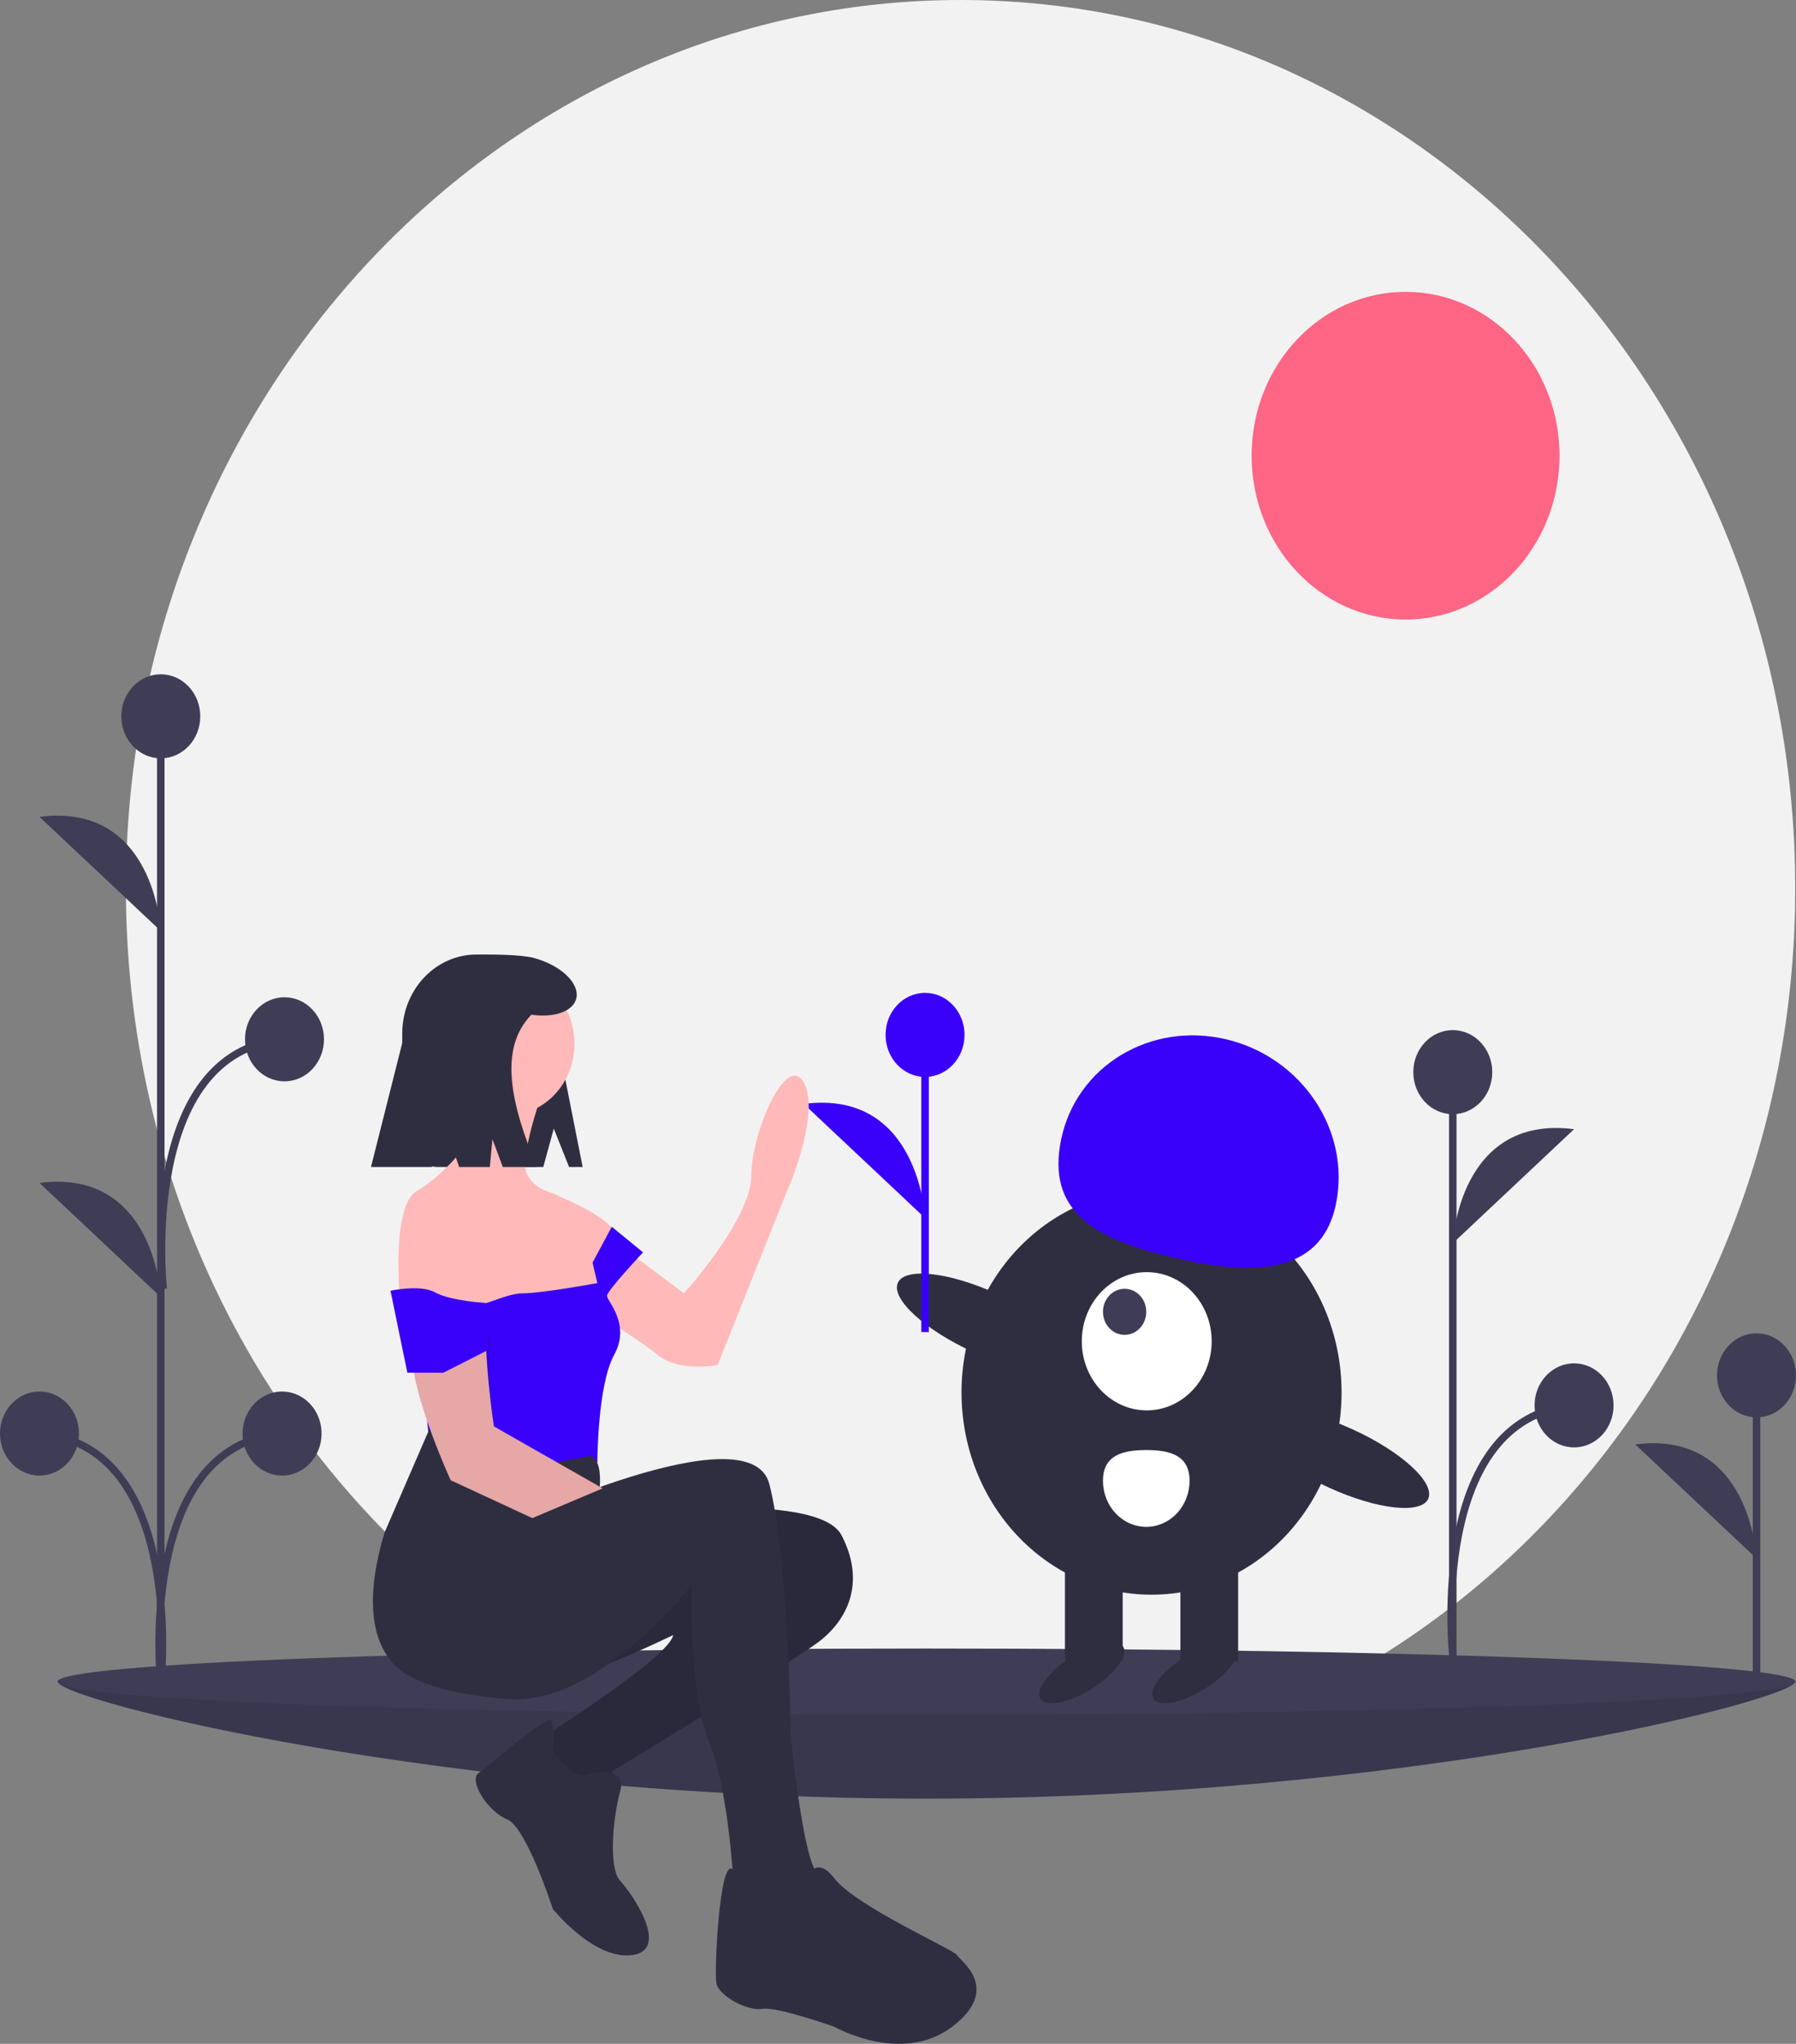 <svg width="480" height="546" viewBox="0 0 480 546" fill="none" xmlns="http://www.w3.org/2000/svg">
<rect x="0" y="0" width="480" height="546" fill="#808080" stroke="none"/>
<g clip-path="url(#clip0)">
<path d="M256.721 474.618C379.92 474.618 479.792 368.371 479.792 237.309C479.792 106.247 379.92 0 256.721 0C133.523 0 33.65 106.247 33.65 237.309C33.65 368.371 133.523 474.618 256.721 474.618Z" fill="#F2F2F2"/>
<path d="M479.801 449.223C479.801 454.095 375.848 480.5 247.615 480.5C119.382 480.5 15.429 454.095 15.429 449.223C15.429 444.351 119.382 452.431 247.615 452.431C375.848 452.431 479.801 444.351 479.801 449.223Z" fill="#3F3D56"/>
<path opacity="0.1" d="M479.801 449.223C479.801 454.095 375.848 480.5 247.615 480.5C119.382 480.5 15.429 454.095 15.429 449.223C15.429 444.351 119.382 452.431 247.615 452.431C375.848 452.431 479.801 444.351 479.801 449.223Z" fill="black"/>
<path d="M247.615 458.045C375.848 458.045 479.801 454.095 479.801 449.223C479.801 444.351 375.848 440.401 247.615 440.401C119.382 440.401 15.429 444.351 15.429 449.223C15.429 454.095 119.382 458.045 247.615 458.045Z" fill="#3F3D56"/>
<path d="M469.446 446.817V367.422" stroke="#3F3D56" stroke-width="2" stroke-miterlimit="10"/>
<path d="M469.446 378.65C475.275 378.65 480 373.623 480 367.422C480 361.221 475.275 356.195 469.446 356.195C463.617 356.195 458.892 361.221 458.892 367.422C458.892 373.623 463.617 378.65 469.446 378.65Z" fill="#3F3D56"/>
<path d="M469.446 416.355C469.446 416.355 467.938 381.858 437.03 385.867L469.446 416.355Z" fill="#3F3D56"/>
<path d="M42.97 452.736V191.488" stroke="#3F3D56" stroke-width="2" stroke-miterlimit="10"/>
<path d="M42.969 202.591C48.798 202.591 53.523 197.564 53.523 191.363C53.523 185.162 48.798 180.135 42.969 180.135C37.141 180.135 32.416 185.162 32.416 191.363C32.416 197.564 37.141 202.591 42.969 202.591Z" fill="#3F3D56"/>
<path d="M10.554 394.192C16.383 394.192 21.108 389.165 21.108 382.965C21.108 376.764 16.383 371.737 10.554 371.737C4.725 371.737 0 376.764 0 382.965C0 389.165 4.725 394.192 10.554 394.192Z" fill="#3F3D56"/>
<path d="M42.969 248.714C42.969 248.714 41.462 214.217 10.554 218.226L42.969 248.714Z" fill="#3F3D56"/>
<path d="M42.969 346.51C42.969 346.51 41.462 312.013 10.554 316.022L42.969 346.51Z" fill="#3F3D56"/>
<path d="M42.969 449.65C42.969 449.65 49.754 386.173 10.554 382.965" stroke="#3F3D56" stroke-width="2" stroke-miterlimit="10"/>
<path d="M75.39 394.192C81.219 394.192 85.944 389.165 85.944 382.965C85.944 376.764 81.219 371.737 75.39 371.737C69.561 371.737 64.836 376.764 64.836 382.965C64.836 389.165 69.561 394.192 75.39 394.192Z" fill="#3F3D56"/>
<path d="M42.974 449.65C42.974 449.65 36.189 386.173 75.39 382.965" stroke="#3F3D56" stroke-width="2" stroke-miterlimit="10"/>
<path d="M76.033 288.874C81.862 288.874 86.587 283.847 86.587 277.646C86.587 271.445 81.862 266.418 76.033 266.418C70.204 266.418 65.479 271.445 65.479 277.646C65.479 283.847 70.204 288.874 76.033 288.874Z" fill="#3F3D56"/>
<path d="M43.617 344.331C43.617 344.331 36.832 280.854 76.033 277.646" stroke="#3F3D56" stroke-width="2" stroke-miterlimit="10"/>
<path d="M388.271 445.213V286.423" stroke="#3F3D56" stroke-width="2" stroke-miterlimit="10"/>
<path d="M388.271 297.651C394.099 297.651 398.825 292.624 398.825 286.423C398.825 280.222 394.099 275.196 388.271 275.196C382.442 275.196 377.717 280.222 377.717 286.423C377.717 292.624 382.442 297.651 388.271 297.651Z" fill="#3F3D56"/>
<path d="M388.271 332.148C388.271 332.148 389.778 297.651 420.686 301.661L388.271 332.148Z" fill="#3F3D56"/>
<path d="M388.271 442.127C388.271 442.127 381.486 378.65 420.687 375.442" stroke="#3F3D56" stroke-width="2" stroke-miterlimit="10"/>
<path d="M420.686 386.669C426.515 386.669 431.24 381.643 431.24 375.442C431.24 369.241 426.515 364.214 420.686 364.214C414.857 364.214 410.132 369.241 410.132 375.442C410.132 381.643 414.857 386.669 420.686 386.669Z" fill="#3F3D56"/>
<path d="M375.65 165.501C398.372 165.501 416.792 145.905 416.792 121.732C416.792 97.559 398.372 77.963 375.65 77.963C352.927 77.963 334.507 97.559 334.507 121.732C334.507 145.905 352.927 165.501 375.65 165.501Z" fill="#FF6584"/>
<path d="M307.762 426.018C335.81 426.018 358.547 401.83 358.547 371.991C358.547 342.153 335.81 317.964 307.762 317.964C279.714 317.964 256.976 342.153 256.976 371.991C256.976 401.83 279.714 426.018 307.762 426.018Z" fill="#2F2E41"/>
<path d="M315.476 443.799H330.904V414.392H315.476V443.799Z" fill="#2F2E41"/>
<path d="M284.619 443.799H300.047V414.392H284.619V443.799Z" fill="#2F2E41"/>
<path d="M291.53 451.319C297.679 447.542 301.585 442.491 300.254 440.038C298.922 437.585 292.858 438.658 286.708 442.435C280.559 446.212 276.653 451.262 277.984 453.716C279.316 456.169 285.38 455.096 291.53 451.319Z" fill="#2F2E41"/>
<path d="M321.744 451.319C327.893 447.542 331.799 442.491 330.467 440.038C329.136 437.585 323.072 438.658 316.922 442.435C310.773 446.212 306.867 451.262 308.198 453.716C309.53 456.169 315.594 455.096 321.744 451.319Z" fill="#2F2E41"/>
<path d="M306.476 376.778C316.062 376.778 323.833 368.511 323.833 358.313C323.833 348.116 316.062 339.848 306.476 339.848C296.89 339.848 289.119 348.116 289.119 358.313C289.119 368.511 296.89 376.778 306.476 376.778Z" fill="white"/>
<path d="M300.564 356.604C303.76 356.604 306.35 353.848 306.35 350.449C306.35 347.049 303.76 344.294 300.564 344.294C297.369 344.294 294.779 347.049 294.779 350.449C294.779 353.848 297.369 356.604 300.564 356.604Z" fill="#3F3D56"/>
<path d="M357.026 321.748C361.126 302.211 348.018 282.469 327.747 277.654C307.477 272.839 287.72 284.773 283.619 304.31C279.518 323.847 292.953 331.053 313.223 335.868C333.494 340.683 352.925 341.285 357.026 321.748Z" fill="#3901F9"/>
<path d="M286.611 364.049C288.343 359.743 279.296 351.493 266.403 345.623C253.51 339.753 241.654 338.484 239.922 342.79C238.189 347.096 247.237 355.345 260.13 361.216C273.022 367.086 284.878 368.354 286.611 364.049Z" fill="#2F2E41"/>
<path d="M381.753 400.295C383.486 395.989 374.438 387.739 361.545 381.869C348.653 375.999 336.797 374.73 335.064 379.036C333.332 383.342 342.379 391.591 355.272 397.462C368.165 403.332 380.021 404.6 381.753 400.295Z" fill="#2F2E41"/>
<path d="M317.922 395.585C317.922 398.85 316.702 401.981 314.532 404.29C312.362 406.598 309.419 407.895 306.35 407.895C303.281 407.895 300.338 406.598 298.168 404.29C295.998 401.981 294.779 398.85 294.779 395.585C294.779 388.787 299.959 387.379 306.35 387.379C312.741 387.379 317.922 388.787 317.922 395.585Z" fill="white"/>
<path d="M247.231 355.86V276.465" stroke="#3901F9" stroke-width="2" stroke-miterlimit="10"/>
<path d="M247.231 287.693C253.06 287.693 257.785 282.666 257.785 276.465C257.785 270.264 253.06 265.238 247.231 265.238C241.402 265.238 236.677 270.264 236.677 276.465C236.677 282.666 241.402 287.693 247.231 287.693Z" fill="#3901F9"/>
<path d="M247.231 325.398C247.231 325.398 245.723 290.901 214.815 294.91L247.231 325.398Z" fill="#3901F9"/>
<path d="M148.006 301.5L152.097 311.758H155.72L150.578 285.77C150.578 269.09 143.01 254.995 127.33 254.995H127.33C122.072 254.995 117.03 257.217 113.312 261.172C109.595 265.127 107.506 270.491 107.506 276.084V301.571C107.506 302.909 107.754 304.233 108.235 305.469C108.716 306.705 109.422 307.828 110.311 308.774C111.2 309.72 112.256 310.47 113.418 310.982C114.579 311.494 115.825 311.758 117.082 311.758H145.194L148.006 301.5Z" fill="#2F2E41"/>
<path d="M165.114 404.663C165.114 404.663 218.471 397.824 224.9 410.134C231.328 422.444 226.828 432.703 218.471 438.858C210.114 445.013 163.829 473.052 163.829 473.052L159.971 479.891L151.614 478.523L143.257 470.317L147.114 462.794C147.114 462.794 179.257 442.277 179.9 436.806C179.9 436.806 150.329 451.168 147.114 448.432C143.9 445.697 107.9 432.703 113.686 425.18C119.472 417.657 134.257 406.715 134.257 406.715L165.114 404.663Z" fill="#2F2E41"/>
<path opacity="0.1" d="M165.114 404.663C165.114 404.663 218.471 397.824 224.9 410.134C231.328 422.444 226.828 432.703 218.471 438.858C210.114 445.013 163.829 473.052 163.829 473.052L159.971 479.891L151.614 478.523L143.257 470.317L147.114 462.794C147.114 462.794 179.257 442.277 179.9 436.806C179.9 436.806 150.329 451.168 147.114 448.432C143.9 445.697 107.9 432.703 113.686 425.18C119.472 417.657 134.257 406.715 134.257 406.715L165.114 404.663Z" fill="black"/>
<path d="M158.043 473.736C158.043 473.736 167.686 471.684 165.757 478.523C163.829 485.362 162.543 499.04 165.757 502.459C168.972 505.879 179.257 520.924 168.972 522.292C158.686 523.66 147.757 509.982 147.757 509.982C147.757 509.982 140.686 488.098 135.543 486.046C130.4 483.994 125.258 475.788 127.829 473.736C130.4 471.684 145.829 458.69 147.115 459.374C148.4 460.058 147.757 467.581 147.757 467.581C147.757 467.581 152.9 476.471 158.043 473.736Z" fill="#2F2E41"/>
<path d="M159.007 327.726L182.793 345.507C182.793 345.507 200.793 325.674 200.793 314.048C200.793 302.422 210.435 280.538 214.935 289.428C219.435 298.319 209.793 319.519 209.793 319.519L191.793 364.656C191.793 364.656 181.507 366.708 175.721 361.92C169.936 357.133 153.864 347.559 153.864 347.559L159.007 327.726Z" fill="#FFB9B9"/>
<path d="M135.543 297.977C145.484 297.977 153.543 289.404 153.543 278.828C153.543 268.252 145.484 259.679 135.543 259.679C125.602 259.679 117.543 268.252 117.543 278.828C117.543 289.404 125.602 297.977 135.543 297.977Z" fill="#FFB9B9"/>
<path d="M144.864 292.164C144.864 292.164 138.436 309.945 141.007 314.048C143.579 318.152 146.793 318.152 149.364 319.519C150.65 320.203 164.15 325.674 164.15 329.778C164.088 332.414 163.426 334.995 162.221 337.3L160.293 348.926L144.221 359.869L123.007 357.133L106.936 347.559C106.936 347.559 104.364 322.255 111.436 318.152C118.507 314.048 126.864 304.474 126.222 301.054C125.579 297.635 124.936 289.428 124.936 289.428L144.864 292.164Z" fill="#FFB9B9"/>
<path d="M171.864 334.565C171.864 334.565 162.221 344.823 162.221 346.191C162.221 347.559 168.65 353.714 164.15 361.92C159.65 370.127 159.65 390.644 159.65 390.644L144.221 394.063L115.293 391.327L110.793 344.139C110.793 344.139 122.364 346.191 124.936 348.243C127.507 350.294 134.579 345.507 139.721 345.507C144.864 345.507 159.65 342.771 159.65 342.771L158.364 337.3L163.507 327.726L171.864 334.565Z" fill="#3901F9"/>
<path d="M135.543 407.399C135.543 407.399 200.471 376.624 205.614 396.457C210.757 416.289 211.4 464.162 211.4 464.162C211.4 464.162 214.614 496.988 218.471 500.408C222.328 503.827 218.471 514.085 218.471 514.085L208.828 517.505L199.828 513.401L195.971 502.459C195.971 502.459 194.685 477.839 189.543 465.529C184.4 453.219 184.4 424.496 185.043 423.128C185.043 423.128 159.971 455.955 135.543 453.903C111.114 451.852 107.579 446.039 107.579 446.039C107.579 446.039 119.471 407.399 135.543 407.399Z" fill="#2F2E41"/>
<path d="M214.614 503.827C214.614 503.827 217.186 494.253 222.971 501.775C228.757 509.298 255.114 520.924 255.757 522.292C256.4 523.66 267.971 531.182 254.471 541.441C240.971 551.699 222.971 541.441 222.971 541.441C222.971 541.441 207.543 535.97 203.686 536.654C199.829 537.337 192.114 533.234 191.471 529.815C190.829 526.395 192.347 496.334 195.766 499.397C199.186 502.459 203.043 510.666 203.043 510.666C203.043 510.666 215.9 514.085 214.614 503.827Z" fill="#2F2E41"/>
<path d="M157.4 388.934C157.4 388.934 160.936 388.592 160.293 397.482C160.293 397.482 138.115 404.663 134.257 410.818C130.4 416.973 113.686 435.438 111.115 448.432C111.115 448.432 92.472 443.645 102.758 409.451L114.851 381.558C114.851 381.558 122.043 397.141 157.4 388.934Z" fill="#2F2E41"/>
<path d="M142.269 405.555L120.436 395.431C120.436 395.431 110.15 372.863 110.15 361.92C110.026 355.624 109.57 349.34 108.784 343.098C108.298 339.172 108.722 335.18 110.018 331.468C111.314 327.755 113.443 324.437 116.22 321.8C118.49 319.688 121.039 318.152 123.65 318.152C123.65 318.152 131.365 333.197 130.079 346.875C128.793 360.553 132.008 381.069 132.008 381.069L161.056 397.608" fill="#FFB9B9"/>
<path opacity="0.1" d="M142.269 405.555L120.436 395.431C120.436 395.431 110.15 372.863 110.15 361.92C110.15 356.221 132.65 339.352 131.365 353.03C130.079 366.708 132.007 381.069 132.007 381.069L161.056 397.608" fill="black"/>
<path d="M132.008 351.662L129.958 360.894L118.508 366.708H108.865L104.365 344.823C104.365 344.823 112.31 343.035 116.373 345.297C120.436 347.559 129.978 348.1 129.978 348.1L132.008 351.662Z" fill="#3901F9"/>
<path d="M142.673 255.91C139.185 254.969 130.915 254.995 129.705 254.995C126.79 254.995 123.903 255.606 121.21 256.793C118.517 257.98 116.07 259.719 114.008 261.912C111.947 264.105 110.312 266.708 109.196 269.574C108.081 272.439 107.507 275.51 107.507 278.611L99.149 311.758H115.416L118.435 299.448L122.721 311.758H130.91L131.614 304.361L134.385 311.758H143.506C136.675 295.314 133.041 280.326 142.016 271.075C148.077 271.953 153.188 270.226 154.021 266.731C154.981 262.703 149.9 257.859 142.673 255.91Z" fill="#2F2E41"/>
</g>
<defs>
<clipPath id="clip0">
<rect width="480" height="546" fill="white"/>
</clipPath>
</defs>
</svg>
